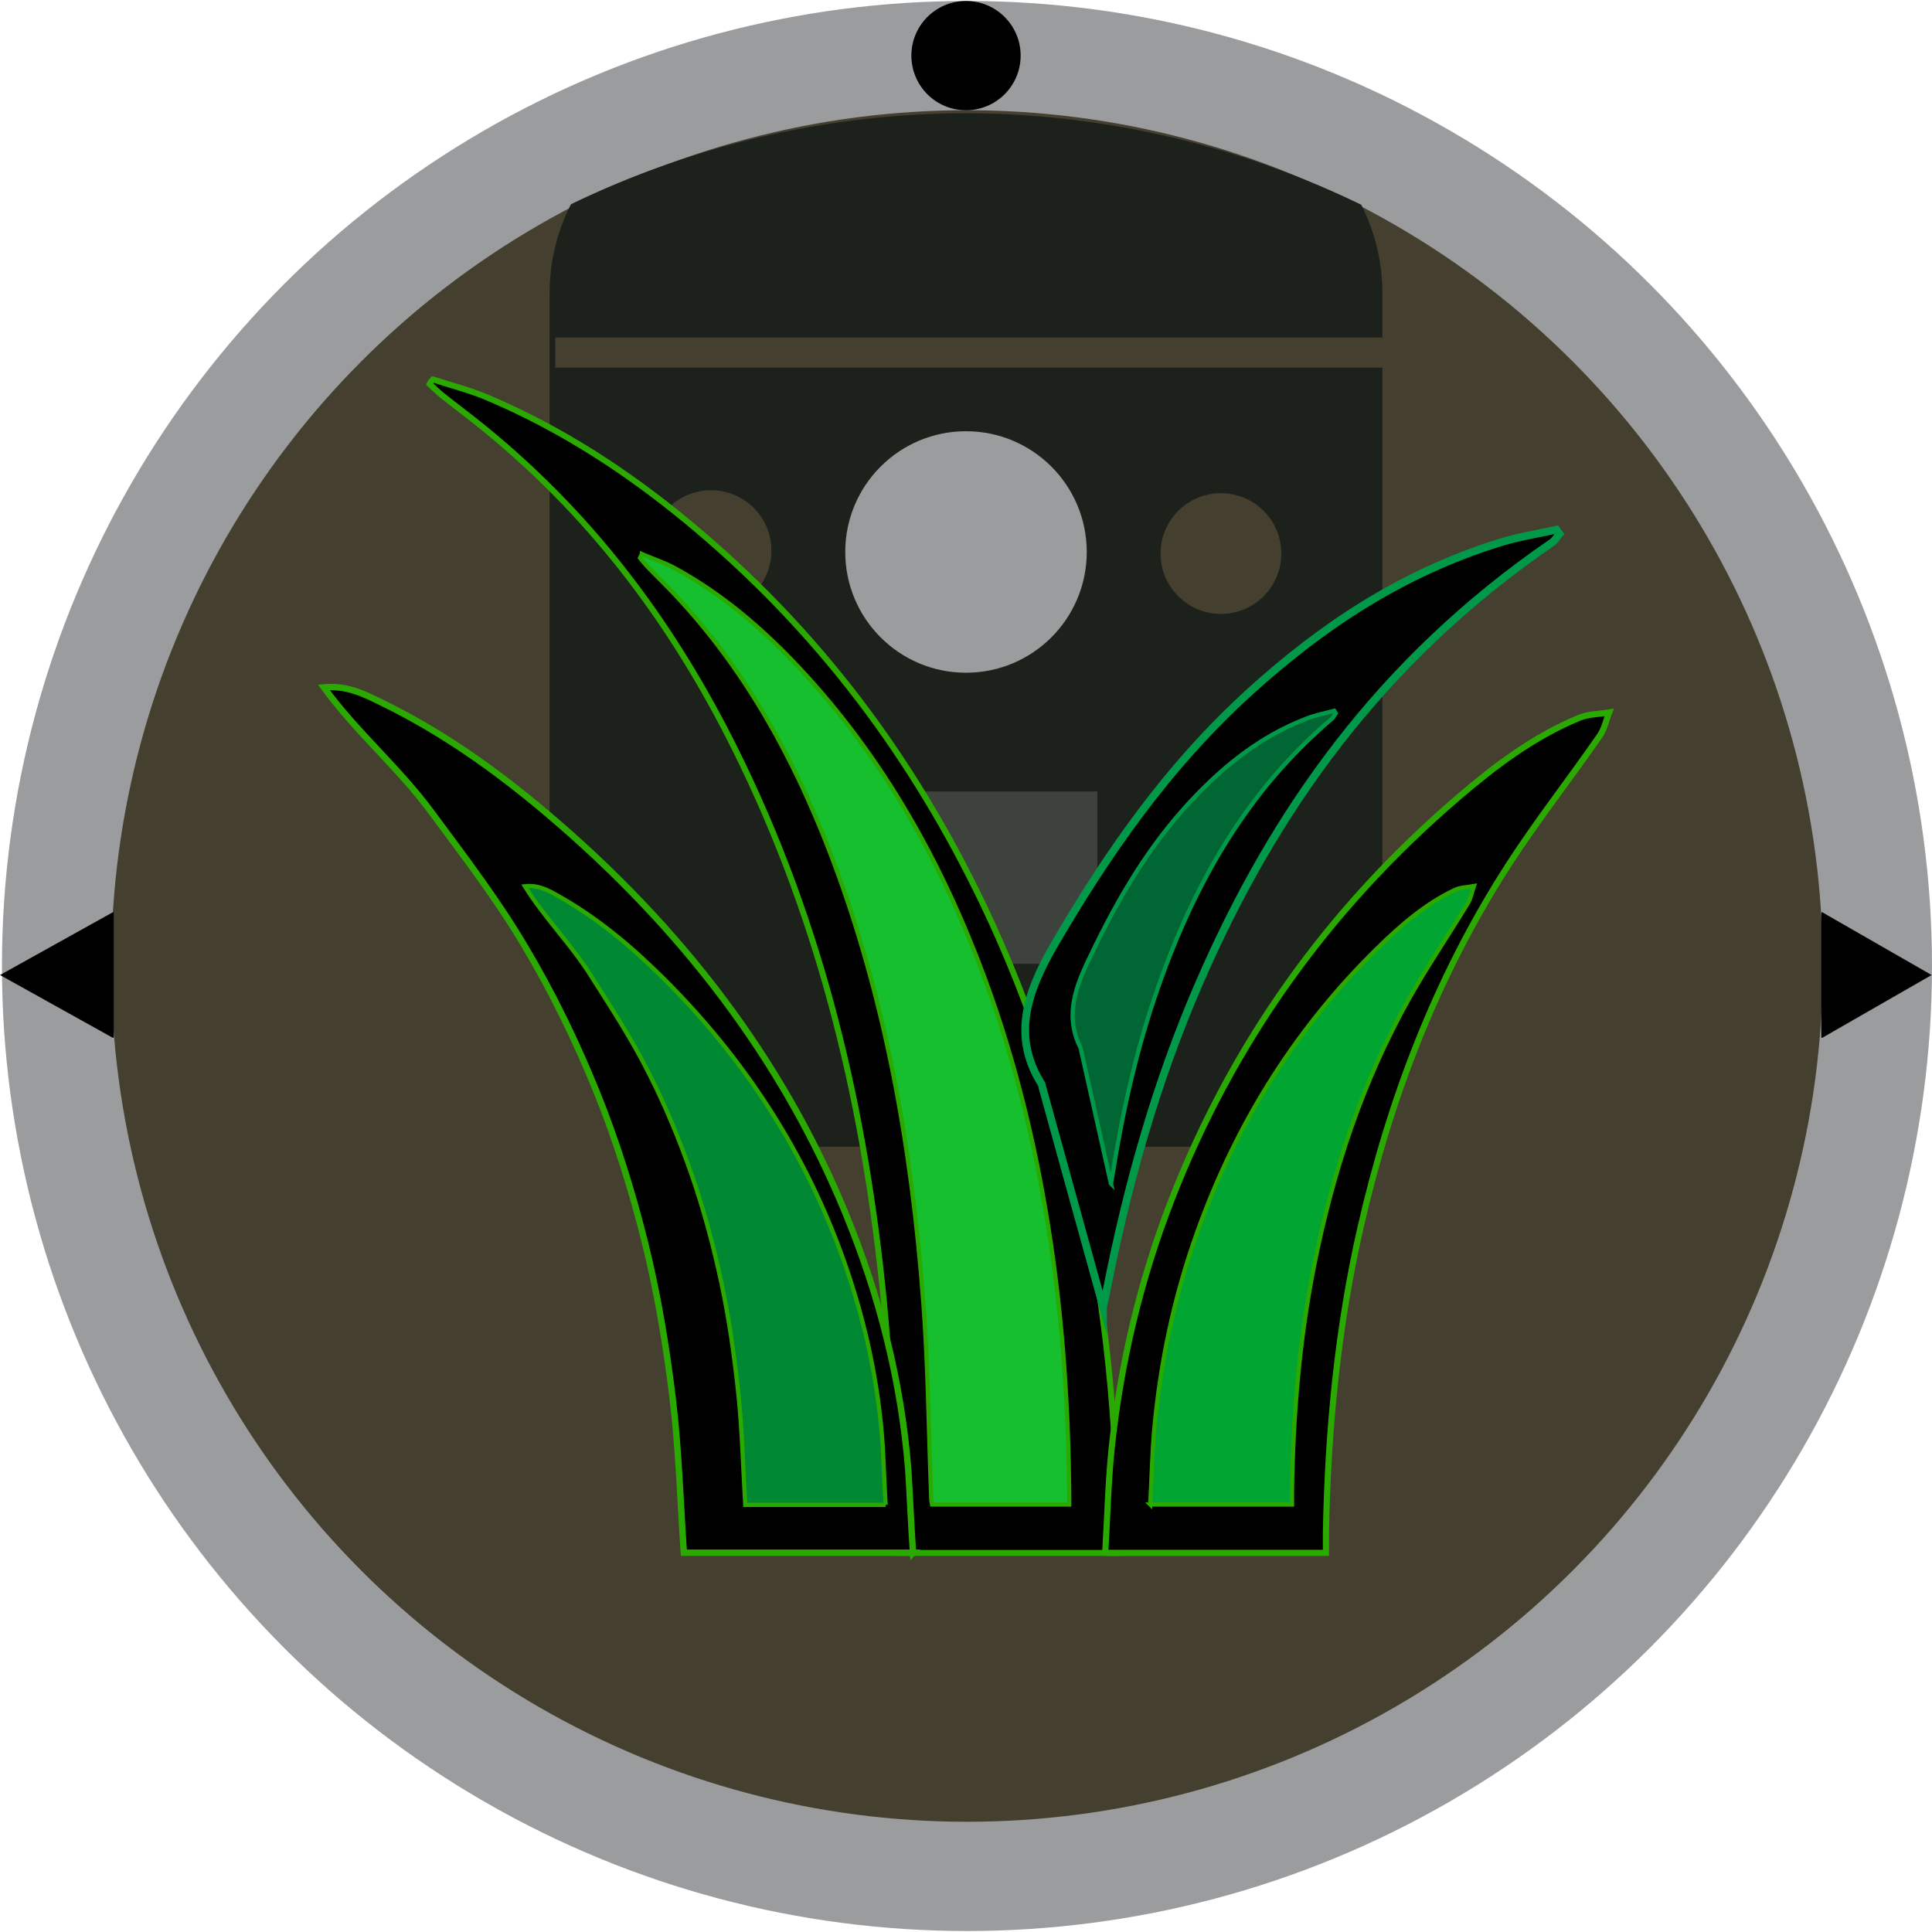 <?xml version="1.0" encoding="UTF-8" standalone="no"?>
<svg
   xmlns:dc="http://purl.org/dc/elements/1.1/"
   xmlns:cc="http://creativecommons.org/ns#"
   xmlns:rdf="http://www.w3.org/1999/02/22-rdf-syntax-ns#"
   xmlns:svg="http://www.w3.org/2000/svg"
   xmlns="http://www.w3.org/2000/svg"
   xmlns:sodipodi="http://sodipodi.sourceforge.net/DTD/sodipodi-0.dtd"
   xmlns:inkscape="http://www.inkscape.org/namespaces/inkscape"
   version="1.1"
   id="Layer_1"
   x="0px"
   y="0px"
   viewBox="0 0 64 64"
   xml:space="preserve"
   sodipodi:docname="roomba-eco.svg"
   width="64"
   height="64"
   inkscape:version="0.92.2 5c3e80d, 2017-08-06"><defs
     id="defs22" /><sodipodi:namedview
     pagecolor="#ffffff"
     bordercolor="#666666"
     borderopacity="1"
     objecttolerance="10"
     gridtolerance="10"
     guidetolerance="10"
     inkscape:pageopacity="0"
     inkscape:pageshadow="2"
     inkscape:window-width="1920"
     inkscape:window-height="1013"
     id="namedview20"
     showgrid="false"
     inkscape:zoom="10.40625"
     inkscape:cx="1.7293232"
     inkscape:cy="29.341833"
     inkscape:window-x="0"
     inkscape:window-y="0"
     inkscape:window-maximized="1"
     inkscape:current-layer="Layer_1" /><g
     transform="translate(-2.0601362e-6)"
     id="g965"><circle
       r="30.158"
       cy="32"
       cx="32.032"
       id="path829-3"
       style="opacity:1;fill:#443f2f;fill-opacity:1;stroke:#9b9c9e;stroke-width:3.619;stroke-linecap:square;stroke-linejoin:round;stroke-miterlimit:10;stroke-dasharray:none;stroke-opacity:1" /><path
       id="rect865-5-6"
       d="M 3.745,30.215 6.715649e-8,32.299 3.745,34.383 3.769,34.37 v -4.142 z"
       style="opacity:1;fill:#000000;fill-opacity:1;stroke:none;stroke-width:1.473;stroke-linecap:square;stroke-linejoin:round;stroke-miterlimit:10;stroke-dasharray:none;stroke-opacity:1"
       inkscape:connector-curvature="0" /><path
       id="rect865-5-3-7"
       d="m 60.356,34.383 3.631,-2.084 -3.631,-2.084 -0.023,0.013 -1e-6,4.142 z"
       style="opacity:1;fill:#000000;fill-opacity:1;stroke:none;stroke-width:1.45;stroke-linecap:square;stroke-linejoin:round;stroke-miterlimit:10;stroke-dasharray:none;stroke-opacity:1"
       inkscape:connector-curvature="0" /><circle
       r="1.81"
       cy="1.842"
       cx="32"
       id="path824"
       style="opacity:1;fill:#000000;fill-opacity:1;stroke:none;stroke-width:1.949;stroke-linecap:square;stroke-linejoin:round;stroke-miterlimit:10;stroke-dasharray:none;stroke-opacity:1" /><path
       inkscape:connector-curvature="0"
       id="rect839"
       d="m 31.999,3.751 a 30.158,30.158 0 0 0 -13.086,3.016 c -0.45,0.887 -0.707,1.887 -0.707,2.953 V 31.464 c 0,3.614 2.91,6.523 6.523,6.523 h 14.541 c 3.614,0 6.523,-2.91 6.523,-6.523 V 9.719 c 0,-1.059 -0.255,-2.053 -0.699,-2.936 A 30.158,30.158 0 0 0 31.999,3.751 Z"
       style="opacity:1;fill:#1d211c;fill-opacity:1;stroke:none;stroke-width:3.619;stroke-linecap:square;stroke-linejoin:round;stroke-miterlimit:10;stroke-dasharray:none;stroke-opacity:1" /><rect
       ry="0"
       y="11.179"
       x="18.393"
       height="1"
       width="27.588"
       id="rect863"
       style="opacity:1;fill:#443f2f;fill-opacity:1;stroke:none;stroke-width:1.69;stroke-linecap:square;stroke-linejoin:round;stroke-miterlimit:10;stroke-dasharray:none;stroke-opacity:1" /><circle
       r="4"
       cy="18.285"
       cx="32"
       id="path861"
       style="opacity:1;fill:#9b9c9e;fill-opacity:1;stroke:none;stroke-width:1.914;stroke-linecap:square;stroke-linejoin:round;stroke-miterlimit:10;stroke-dasharray:none;stroke-opacity:1" /><circle
       r="2"
       cy="18.24"
       cx="23.555"
       id="path865"
       style="opacity:1;fill:#443f2f;fill-opacity:1;stroke:none;stroke-width:2.174;stroke-linecap:square;stroke-linejoin:round;stroke-miterlimit:10;stroke-dasharray:none;stroke-opacity:1" /><circle
       r="2"
       cy="18.337"
       cx="40.445"
       id="path865-6"
       style="opacity:1;fill:#443f2f;fill-opacity:1;stroke:none;stroke-width:2.174;stroke-linecap:square;stroke-linejoin:round;stroke-miterlimit:10;stroke-dasharray:none;stroke-opacity:1" /><path
       inkscape:connector-curvature="0"
       id="rect905"
       d="m 27.65,26.22 v 3.941 c 0,0.979 0.789,1.766 1.768,1.766 h 5.164 c 0.979,0 1.768,-0.787 1.768,-1.766 v -3.941 z"
       style="opacity:1;fill:#3d423d;fill-opacity:1;stroke:none;stroke-width:3.967;stroke-linecap:square;stroke-linejoin:round;stroke-miterlimit:10;stroke-dasharray:none;stroke-opacity:1" /></g><g
     id="g919"
     transform="matrix(1.728,0,0,1.728,-22.197,-21.201)"><path
       id="path4-7-9-5"
       style="fill:#000000;fill-opacity:1;stroke:#2aaa00;stroke-width:0.114;stroke-miterlimit:10"
       d="m 21.144,19.543 c 0.354,0.116 0.725,0.209 1.058,0.353 1.433,0.61 2.658,1.421 3.769,2.331 2.601,2.135 4.41,4.643 5.718,7.372 0.975,2.035 1.616,4.129 2.028,6.272 0.381,1.982 0.542,3.973 0.563,5.975 0,0.056 0,0.116 0,0.193 -1.413,0 -2.804,0 -4.217,0 -0.01,-0.04 -0.026,-0.088 -0.026,-0.14 -0.078,-1.557 -0.094,-3.114 -0.245,-4.663 -0.354,-3.636 -1.162,-7.211 -2.867,-10.63 -1.126,-2.255 -2.617,-4.346 -4.785,-6.116 -0.271,-0.221 -0.553,-0.429 -0.824,-0.646 -0.083,-0.068 -0.156,-0.14 -0.235,-0.213 0.016,-0.032 0.036,-0.06 0.063,-0.088 z"
       inkscape:connector-curvature="0" /><path
       id="path6-1-6"
       style="fill:#000000;fill-opacity:1;stroke:#2aaa00;stroke-width:0.118;stroke-miterlimit:10"
       d="m 34.033,42.039 c 0.04,-0.676 0.056,-1.334 0.121,-1.983 0.172,-1.639 0.547,-3.237 1.154,-4.796 1.149,-2.946 2.955,-5.534 5.506,-7.716 0.693,-0.592 1.422,-1.148 2.308,-1.515 0.172,-0.071 0.38,-0.071 0.572,-0.102 -0.061,0.155 -0.091,0.322 -0.187,0.455 -0.572,0.826 -1.199,1.625 -1.741,2.464 -1.402,2.177 -2.282,4.518 -2.839,6.956 -0.44,1.93 -0.627,3.886 -0.663,5.852 0,0.119 0,0.243 0,0.384 -1.397,0 -2.788,0 -4.231,0 z"
       inkscape:connector-curvature="0" /><path
       id="path8-5-2-2"
       style="fill:#000000;fill-opacity:1;stroke:#2aaa00;stroke-width:0.123;stroke-miterlimit:10"
       d="m 30.349,42.035 c -1.497,0 -2.94,0 -4.394,0 -0.069,-1 -0.096,-2 -0.218,-2.991 -0.122,-0.996 -0.287,-1.991 -0.531,-2.969 -0.244,-0.977 -0.547,-1.95 -0.929,-2.891 -0.382,-0.941 -0.833,-1.873 -1.364,-2.764 -0.525,-0.891 -1.168,-1.732 -1.794,-2.578 -0.616,-0.841 -1.449,-1.546 -2.065,-2.396 0.435,-0.041 0.764,0.123 1.088,0.282 1.189,0.577 2.229,1.323 3.195,2.141 2.579,2.182 4.511,4.724 5.716,7.656 0.658,1.6 1.072,3.241 1.205,4.933 0.032,0.518 0.053,1.037 0.09,1.578 z"
       inkscape:connector-curvature="0" /><path
       inkscape:connector-curvature="0"
       d="m 33.991,37.319 c -0.389,-1.399 -0.772,-2.798 -1.162,-4.203 -0.007,-0.021 -0.007,-0.043 -0.013,-0.059 -0.581,-0.919 -0.277,-1.773 0.224,-2.649 1.023,-1.757 2.178,-3.439 3.788,-4.897 1.34,-1.212 2.858,-2.243 4.759,-2.836 0.35,-0.112 0.733,-0.171 1.096,-0.251 0.02,0.027 0.04,0.053 0.059,0.08 -0.053,0.059 -0.086,0.128 -0.152,0.171 -3.293,2.259 -5.333,5.169 -6.745,8.416 -0.845,1.939 -1.399,3.936 -1.795,5.965 -0.02,0.096 -0.04,0.187 -0.059,0.262 z"
       style="fill:#000000;fill-opacity:1;stroke:#009949;stroke-width:0.148;stroke-miterlimit:10"
       id="path12-3-7-9" /><g
       id="g14-6-6"
       style="stroke-width:0.25;stroke-miterlimit:10"
       transform="matrix(0.325,0,0,0.325,21.604,21.605)"><g
         id="g10-2"
         style="stroke:#2aaa00"><path
           id="path4-7-9"
           style="fill:#16bf2e"
           d="m 10.92,3.96 c 0.68,0.29 1.39,0.52 2.03,0.88 2.75,1.52 5.1,3.54 7.23,5.81 4.99,5.32 8.46,11.57 10.97,18.37 1.87,5.07 3.1,10.29 3.89,15.63 0.73,4.94 1.04,9.9 1.08,14.89 0,0.14 0,0.29 0,0.48 -2.71,0 -5.38,0 -8.09,0 C 28.01,59.92 27.98,59.8 27.98,59.67 27.83,55.79 27.8,51.91 27.51,48.05 26.83,38.99 25.28,30.08 22.01,21.56 19.85,15.94 16.99,10.73 12.83,6.32 12.31,5.77 11.77,5.25 11.25,4.71 11.09,4.54 10.95,4.36 10.8,4.18 10.83,4.1 10.87,4.03 10.92,3.96 Z"
           inkscape:connector-curvature="0" /><path
           id="path6-1"
           style="fill:#00a532"
           d="M 40.9,60.02 C 40.98,58.49 41.01,57 41.14,55.53 41.48,51.82 42.22,48.2 43.42,44.67 45.69,38 49.26,32.14 54.3,27.2 c 1.37,-1.34 2.81,-2.6 4.56,-3.43 0.34,-0.16 0.75,-0.16 1.13,-0.23 -0.12,0.35 -0.18,0.73 -0.37,1.03 -1.13,1.87 -2.37,3.68 -3.44,5.58 -2.77,4.93 -4.51,10.23 -5.61,15.75 -0.87,4.37 -1.24,8.8 -1.31,13.25 0,0.27 0,0.55 0,0.87 -2.76,0 -5.51,0 -8.36,0 z"
           inkscape:connector-curvature="0" /><path
           id="path8-5-2"
           style="fill:#008833"
           d="m 25.29,60.04 c -2.82,0 -5.54,0 -8.28,0 -0.13,-2.2 -0.18,-4.4 -0.41,-6.58 -0.23,-2.19 -0.54,-4.38 -1,-6.53 C 15.14,44.78 14.57,42.64 13.85,40.57 13.13,38.5 12.28,36.45 11.28,34.49 10.29,32.53 9.08,30.68 7.9,28.82 6.74,26.97 5.17,25.42 4.01,23.55 c 0.82,-0.09 1.44,0.27 2.05,0.62 2.24,1.27 4.2,2.91 6.02,4.71 4.86,4.8 8.5,10.39 10.77,16.84 1.24,3.52 2.02,7.13 2.27,10.85 0.06,1.14 0.1,2.28 0.17,3.47 z"
           inkscape:connector-curvature="0" /></g><path
         id="path12-3-7"
         style="fill:#006633;stroke:#009949"
         d="m 38.58,41.09 c -0.59,-2.62 -1.17,-5.24 -1.76,-7.87 -0.01,-0.04 -0.01,-0.08 -0.02,-0.11 -0.88,-1.72 -0.42,-3.32 0.34,-4.96 1.55,-3.29 3.3,-6.44 5.74,-9.17 2.03,-2.27 4.33,-4.2 7.21,-5.31 0.53,-0.21 1.11,-0.32 1.66,-0.47 0.03,0.05 0.06,0.1 0.09,0.15 -0.08,0.11 -0.13,0.24 -0.23,0.32 -4.99,4.23 -8.08,9.68 -10.22,15.76 -1.28,3.63 -2.12,7.37 -2.72,11.17 -0.03,0.18 -0.06,0.35 -0.09,0.49 z"
         inkscape:connector-curvature="0" /></g></g></svg>